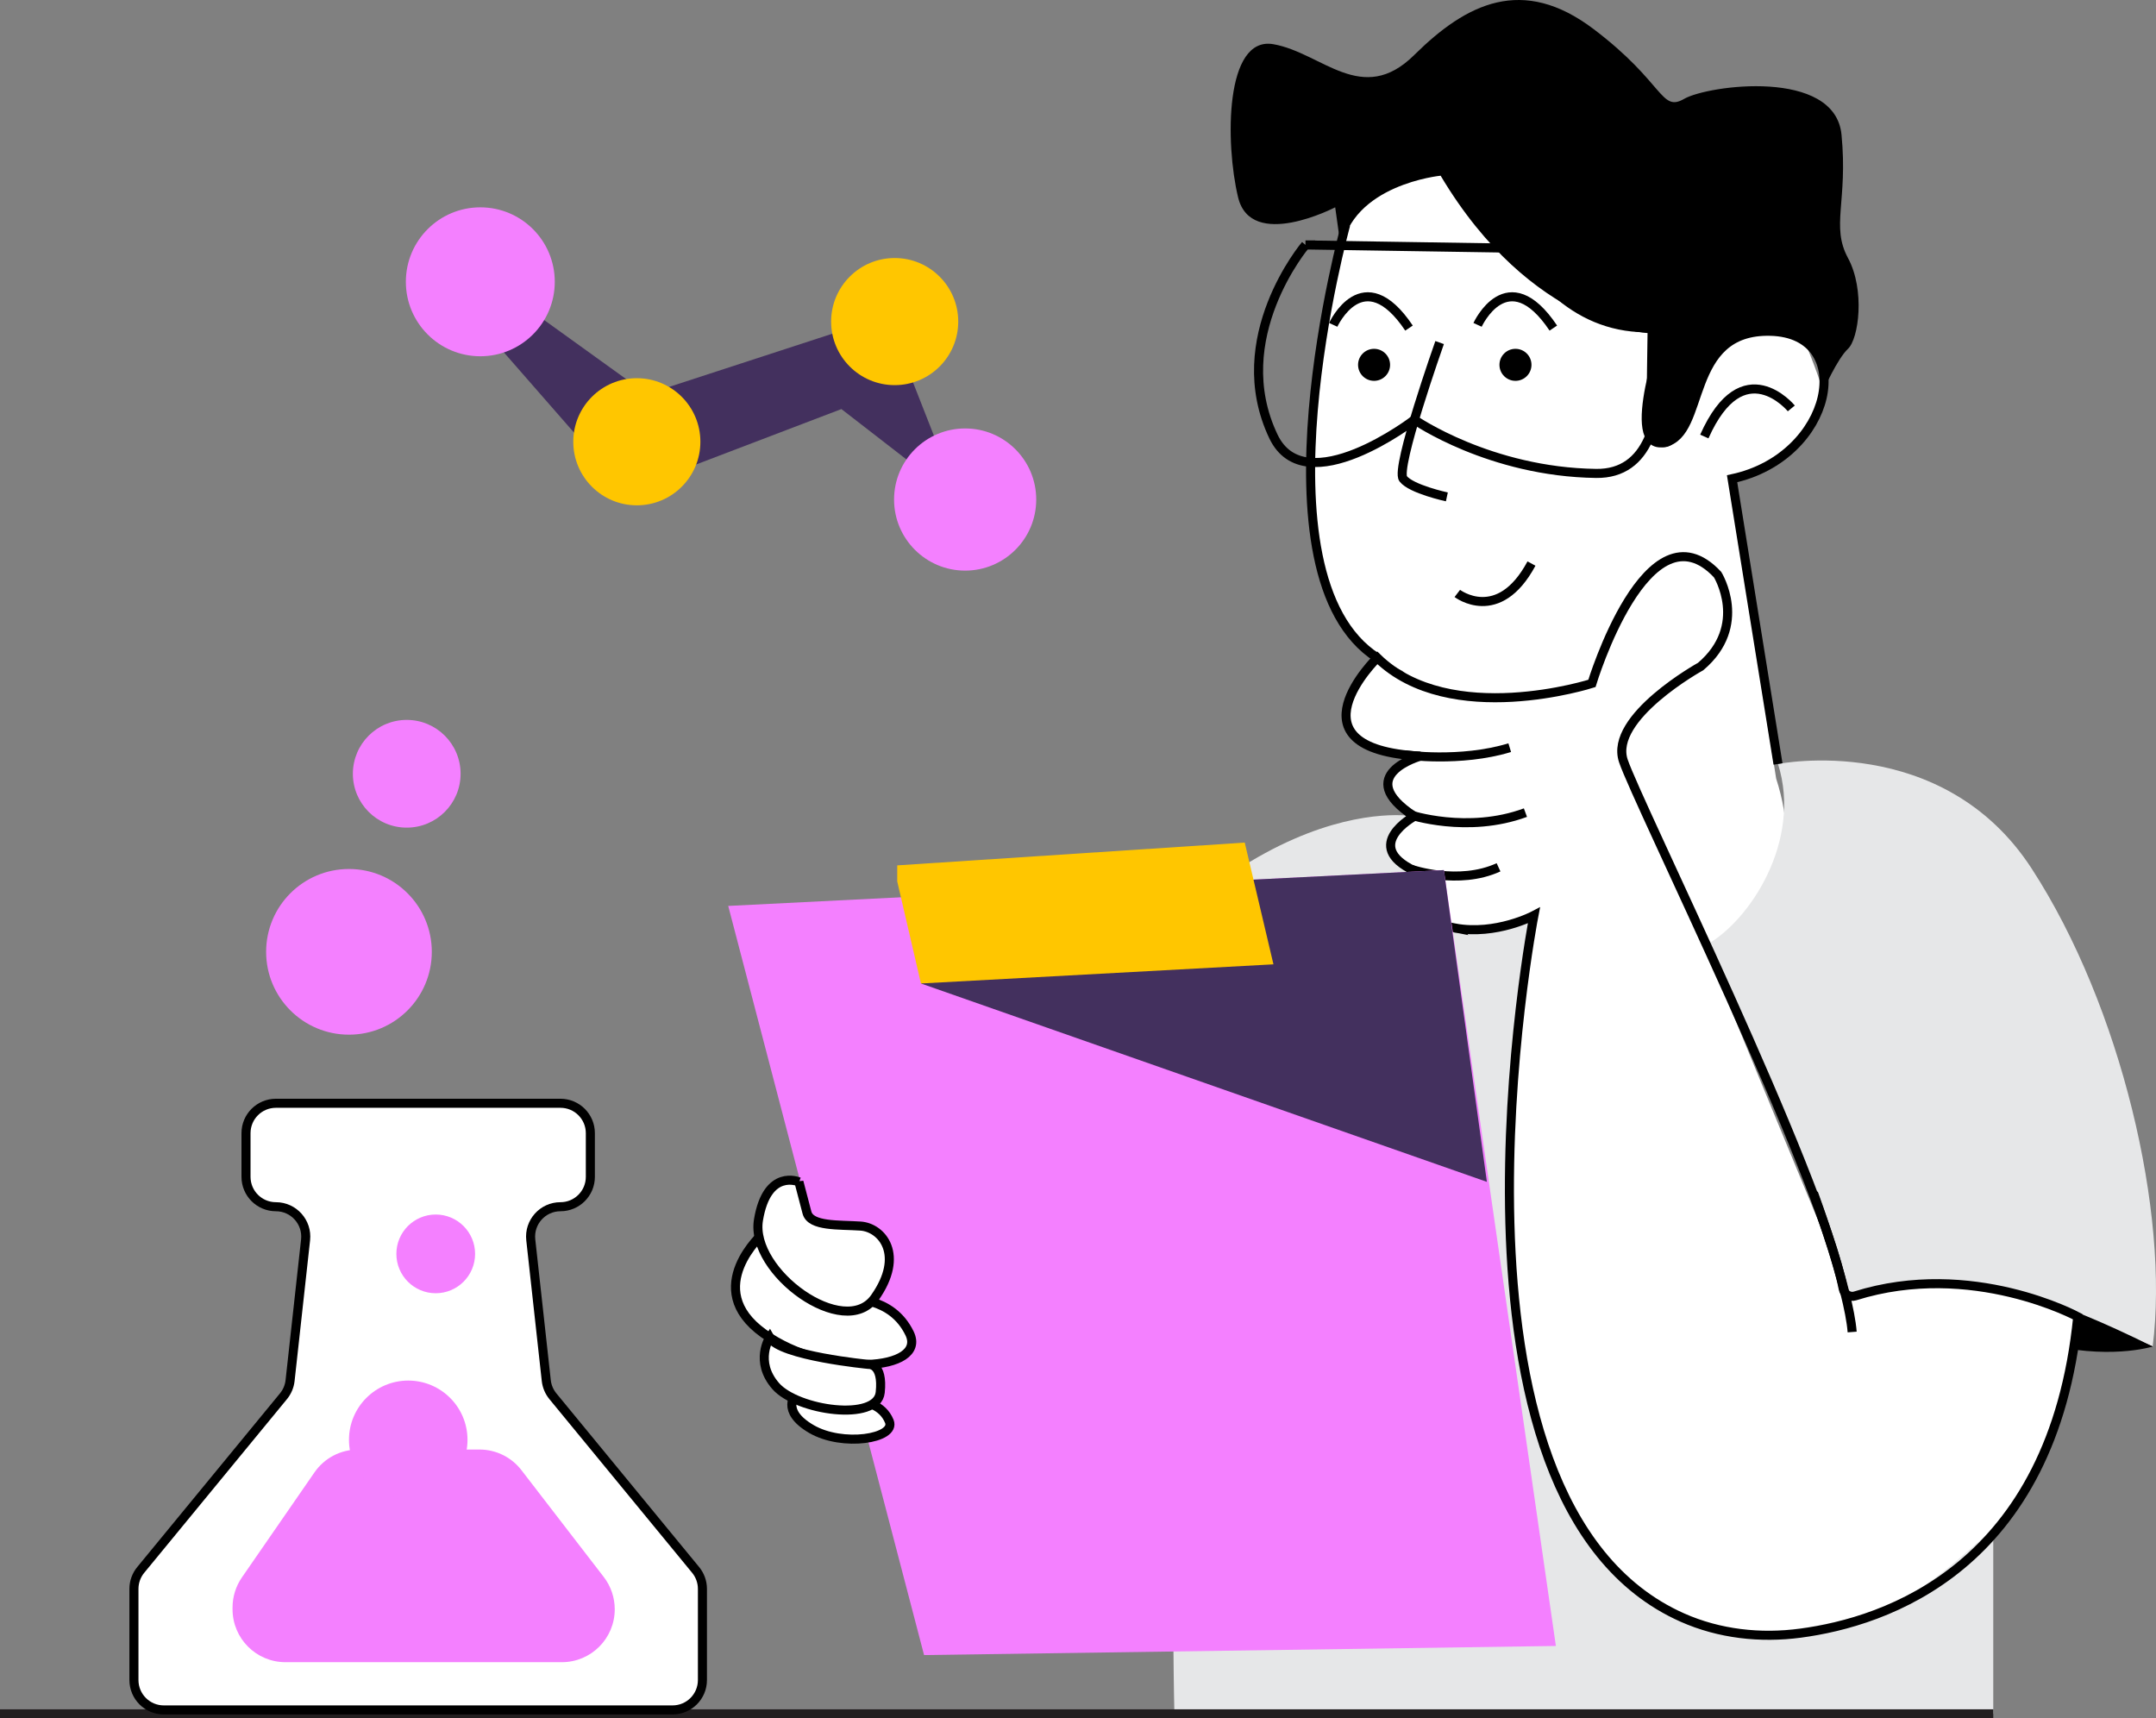 <svg width="238.013" height="189.689" viewBox="0 0 238.013 189.689" fill="none" xmlns="http://www.w3.org/2000/svg" xmlns:xlink="http://www.w3.org/1999/xlink">
	<rect x="0" y="0" width="238.013" height="189.689" fill="#808080" stroke="none"/>
	<desc>
			Created with Pixso.
	</desc>
	<defs/>
	<path id="Vector" d="M105.719 146.133C105.719 146.133 96.776 158.531 104.703 166.407C112.627 174.284 134.988 181.185 134.988 181.185L136.938 150.722C136.938 150.722 110.172 136.155 105.719 146.133Z" fill-rule="nonzero" fill="#FFFFFF"/>
	<path id="Vector" d="M161.247 12.223C161.247 12.223 154.672 14.329 150.426 21.206C148.384 24.514 146.764 32.595 146.144 36.217C144.238 47.374 141.274 68.107 154.799 74.041C154.799 74.041 163.92 82.477 175.741 78.337L181.515 113.511C181.515 113.511 202.207 104.894 196.078 85.939L190.865 52.768C190.865 52.768 198.36 52.263 201.261 43.167C201.261 43.167 189.365 3.263 161.247 12.223Z" fill-rule="nonzero" fill="#FFFFFF"/>
	<path id="Vector" d="M179.077 82.503C179.077 82.503 180.126 77.29 186.161 74.703C186.161 74.703 192.726 70.415 190.393 65.229C188.057 60.047 182.433 60.734 180.332 65.478C180.332 65.478 175.6 74.471 175.755 75.412C175.91 76.353 157.82 79.212 152.367 72.806C152.367 72.806 147.696 75.698 148.738 79.855C148.738 79.855 151.336 83.519 156.82 83.437C156.82 83.437 148.886 86.16 156.144 90.087C156.144 90.087 150.264 93.857 156.144 96.091C156.144 96.091 152.404 99.786 157.904 101.556C157.904 101.556 163.052 104.234 169.35 100.849C169.35 100.849 164.683 127.228 166.716 135.364C166.716 135.364 165.991 177.652 193.578 180.49C193.578 180.49 218.8 180.669 226.534 158.205L229.391 145.323C229.391 145.323 217.985 139.411 204.143 143.009C204.143 143.009 187.886 103.845 187.715 102.981C187.543 102.119 179.077 82.503 179.077 82.503Z" fill-rule="nonzero" fill="#FFFFFF"/>
	<path id="Vector" d="M133.551 100.788C133.551 100.788 110.893 133.521 102.71 152.377C94.528 171.233 129.8 179.075 129.8 179.075" stroke="#000000"/>
	<path id="Vector" d="M156.127 90.118C146.975 94.986 135.746 158.233 135.746 158.233L130.76 156.269L116.944 150.835L108.762 147.617L101.349 144.699L112.588 122.386C135.166 86.047 156.125 90.118 156.125 90.118L156.127 90.118Z" fill-rule="nonzero" fill="#E6E7E8"/>
	<path id="Vector" d="M135.208 114.518C132.392 120.75 130.96 151.668 130.763 156.271L116.947 150.837C119.299 140.962 135.208 114.518 135.208 114.518Z" fill-rule="nonzero" fill="#000000"/>
	<path id="Vector" d="M185.724 178.385C192.484 181.354 200.702 179.828 206.998 177.84C213.758 175.707 220.093 167.848 220.048 169.315L220.048 189.189L129.648 189.189C129.648 189.189 128.514 142.77 132.784 119.29C135.894 102.201 147.473 95.286 153.555 92.784C153.372 93.765 153.909 94.878 156.132 95.941C156.132 95.941 151.611 99.31 159.118 101.88C159.622 102.051 160.127 102.18 160.625 102.27C165.16 103.096 169.333 100.878 169.333 100.878C169.333 100.878 156.754 165.653 185.727 178.385L185.724 178.385Z" fill-rule="nonzero" fill="#E6E7E8"/>
	<path id="Vector" d="M237.646 148.642L229.374 145.025L227.546 144.152C227.525 144.138 227.499 144.131 227.471 144.117C223.652 142.535 214.57 139.624 204.784 142.699C204.211 142.882 203.603 142.521 203.481 141.929C201.756 133.132 195.019 118.7 188.386 104.298C193.2 101.638 198.954 92.784 196.285 84.334C196.285 84.334 214.434 80.686 224.299 95.899C234.174 111.105 239.512 133.965 237.644 148.64L237.646 148.642Z" fill-rule="nonzero" fill="#E6E7E8"/>
	<path id="Vector" d="M148.553 24.833C148.553 24.833 137.849 63.521 152.045 72.616" stroke="#000000"/>
	<path id="Vector" d="M162.397 13.622C162.397 13.622 166.667 38.304 184.011 36.036C184.011 36.036 179.074 49.777 183.743 48.845C188.412 47.911 185.877 36.304 195.484 36.571C205.089 36.839 202.423 50.446 191.215 52.847L196.285 84.334" stroke="#000000"/>
	<path id="Vector" d="M159.118 102.058C151.611 99.49 156.13 96.122 156.13 96.122C150.259 93.319 156.13 90.118 156.13 90.118C149.191 85.58 156.806 83.468 156.806 83.468C141.729 82.667 152.045 72.616 152.045 72.616C160.101 80.463 175.741 75.442 175.741 75.442C175.741 75.442 181.879 55.162 189.616 63.434C189.616 63.434 193.085 69.037 187.748 73.574C187.748 73.574 177.607 79.177 179.208 83.98C180.76 88.634 200.935 129.306 203.486 142.284C203.603 142.878 204.211 143.239 204.786 143.058C217.694 139 229.374 145.352 229.374 145.352C226.602 173.064 208.12 179.044 198.761 180.284C194.339 180.871 189.806 180.373 185.729 178.563C156.799 165.731 169.336 101.056 169.336 101.056C169.336 101.056 165.157 103.274 160.625 102.448L160.627 102.45C160.127 102.359 159.622 102.23 159.118 102.058Z" stroke="#000000"/>
	<path id="Vector" d="M200.207 131.707C200.207 131.707 204.113 142.326 204.47 147.039" stroke="#000000"/>
	<path id="Vector" d="M229.374 147.509C229.374 147.509 237.08 149.065 237.646 148.642L229.649 145.157C229.649 145.157 229.691 147.053 229.374 147.509Z" fill-rule="nonzero" fill="#231F20"/>
	<path id="Vector" d="M153.459 40.273C153.459 41.249 152.667 42.041 151.691 42.041C150.715 42.041 149.924 41.249 149.924 40.273C149.924 39.297 150.715 38.506 151.691 38.506C152.667 38.506 153.459 39.297 153.459 40.273Z" fill-rule="evenodd" fill="#000000"/>
	<path id="Vector" d="M169.068 40.273C169.068 41.249 168.277 42.041 167.301 42.041C166.324 42.041 165.533 41.249 165.533 40.273C165.533 39.297 166.324 38.506 167.301 38.506C168.277 38.506 169.068 39.297 169.068 40.273Z" fill-rule="evenodd" fill="#000000"/>
	<path id="Vector" d="M158.928 37.815C158.928 37.815 154.015 51.69 154.904 52.847C155.794 54.005 159.728 54.85 159.728 54.85" stroke="#000000"/>
	<path id="Vector" d="M147.184 35.86C147.184 35.86 150.478 28.657 155.548 36.217" stroke="#000000"/>
	<path id="Vector" d="M163.117 35.86C163.117 35.86 166.411 28.657 171.481 36.217" stroke="#000000"/>
	<path id="Vector" d="M197.754 45.083C197.754 45.083 192.416 38.595 188.149 48.188" stroke="#000000"/>
	<path id="Vector" d="M155.095 83.327C155.095 83.327 161.198 84.203 166.667 82.534" stroke="#000000"/>
	<path id="Vector" d="M155.627 89.937C155.627 89.937 161.998 92.071 168.401 89.705" stroke="#000000"/>
	<path id="Vector" d="M155.815 95.965C155.815 95.965 160.996 97.774 165.432 95.742" stroke="#000000"/>
	<path id="Vector" d="M236.175 148.962C237.125 148.807 237.644 148.642 237.644 148.642C226.537 143.112 220.64 141.91 217.95 141.723C222.14 142.359 229.539 145.321 229.539 145.321L229.205 149.009C232.316 149.41 234.738 149.196 236.175 148.962Z" fill-rule="nonzero" fill="#000000"/>
	<path id="Vector" d="M220.049 189.189L0 189.189" stroke="#231F20"/>
	<path id="Vector" d="M160.881 65.509C160.881 65.509 165.425 68.99 169.068 62.211" stroke="#000000"/>
	<path id="Vector" d="M76.794 173.301L61.036 154.13C60.63 153.635 60.377 153.034 60.306 152.398L58.595 136.868C58.379 134.916 59.91 133.209 61.874 133.209C63.696 133.209 65.172 131.733 65.172 129.911L65.172 125.087C65.172 123.266 63.696 121.79 61.874 121.79L30.456 121.79C28.635 121.79 27.158 123.266 27.158 125.087L27.158 129.911C27.158 131.733 28.635 133.209 30.456 133.209C32.421 133.209 33.949 134.916 33.735 136.868L32.024 152.398C31.954 153.034 31.7 153.637 31.294 154.13L15.537 173.301C15.051 173.89 14.786 174.632 14.786 175.394L14.786 185.46C14.786 187.281 16.262 188.758 18.084 188.758L74.247 188.758C76.069 188.758 77.545 187.281 77.545 185.46L77.545 175.394C77.545 174.632 77.28 173.89 76.794 173.301Z" fill-rule="nonzero" fill="#FFFFFF"/>
	<path id="Vector" d="M61.036 154.13C60.63 153.635 60.377 153.034 60.306 152.398L58.595 136.868C58.379 134.916 59.91 133.209 61.874 133.209C63.696 133.209 65.172 131.733 65.172 129.911L65.172 125.087C65.172 123.266 63.696 121.79 61.874 121.79L30.456 121.79C28.635 121.79 27.158 123.266 27.158 125.087L27.158 129.911C27.158 131.733 28.635 133.209 30.456 133.209C32.421 133.209 33.949 134.916 33.735 136.868L32.024 152.398C31.954 153.034 31.7 153.637 31.294 154.13L15.537 173.301C15.051 173.89 14.786 174.632 14.786 175.394L14.786 185.46C14.786 187.281 16.262 188.758 18.084 188.758L74.247 188.758C76.069 188.758 77.545 187.281 77.545 185.46L77.545 175.394C77.545 174.632 77.28 173.89 76.794 173.301L61.036 154.13Z" stroke="#000000"/>
	<path id="Vector" d="M39.526 160.013L52.938 160.013C54.75 160.013 56.459 160.853 57.565 162.29L66.651 174.08C67.438 175.101 67.865 176.357 67.865 177.645C67.865 180.873 65.25 183.488 62.022 183.488L31.515 183.488C28.287 183.488 25.672 180.873 25.672 177.645L25.672 177.448C25.672 176.263 26.034 175.103 26.707 174.129L34.716 162.536C35.808 160.956 37.603 160.015 39.524 160.015L39.526 160.013Z" fill-rule="nonzero" fill="#F480FF"/>
	<path id="Vector" d="M51.61 158.942C51.61 162.555 48.681 165.484 45.068 165.484C41.455 165.484 38.526 162.555 38.526 158.942C38.526 155.329 41.455 152.4 45.068 152.4C48.681 152.4 51.61 155.329 51.61 158.942Z" fill-rule="evenodd" fill="#F480FF"/>
	<path id="Vector" d="M52.448 138.415C52.448 140.815 50.502 142.76 48.103 142.76C45.703 142.76 43.758 140.815 43.758 138.415C43.758 136.016 45.703 134.07 48.103 134.07C50.502 134.07 52.448 136.016 52.448 138.415Z" fill-rule="evenodd" fill="#F480FF"/>
	<path id="Vector" d="M47.669 105.072C47.669 110.123 43.574 114.217 38.524 114.217C33.473 114.217 29.379 110.123 29.379 105.072C29.379 100.021 33.473 95.927 38.524 95.927C43.574 95.927 47.669 100.021 47.669 105.072Z" fill-rule="evenodd" fill="#F480FF"/>
	<path id="Vector" d="M50.847 85.416C50.847 88.7 48.185 91.362 44.901 91.362C41.618 91.362 38.956 88.7 38.956 85.416C38.956 82.132 41.618 79.47 44.901 79.47C48.185 79.47 50.847 82.132 50.847 85.416Z" fill-rule="evenodd" fill="#F480FF"/>
	<path id="Vector" d="M102.013 182.702L80.392 100.004L159.397 96.047L171.763 181.697L102.013 182.702Z" fill-rule="nonzero" fill="#F480FF"/>
	<path id="Vector" d="M87.857 153.893C87.857 153.893 86.108 155.717 89.558 157.738C93.009 159.762 98.943 158.809 98.178 156.905C97.41 155.001 95.398 154.795 95.398 154.795C95.398 154.795 88.892 156.114 87.859 153.891L87.857 153.893Z" fill-rule="nonzero" fill="#FFFFFF"/>
	<path id="Vector" d="M89.558 157.738C93.009 159.762 98.943 158.809 98.178 156.905C97.41 155.001 95.398 154.795 95.398 154.795C95.398 154.795 88.892 156.114 87.859 153.891L87.857 153.893C87.857 153.893 86.108 155.717 89.558 157.738Z" stroke="#000000"/>
	<path id="Vector" d="M84.289 136.103C84.289 136.103 77.329 142.192 84.289 147.187C91.248 152.185 102.431 151.351 100.41 147.187C98.389 143.023 93.868 143.5 93.392 143.143C92.915 142.786 84.279 137.871 84.289 136.103Z" fill-rule="nonzero" fill="#FFFFFF"/>
	<path id="Vector" d="M84.289 147.187C91.248 152.185 102.431 151.351 100.41 147.187C98.389 143.023 93.868 143.5 93.392 143.143C92.915 142.786 84.279 137.871 84.289 136.103C84.289 136.103 77.329 142.192 84.289 147.187Z" stroke="#000000"/>
	<path id="Vector" d="M88.197 130.465C88.197 130.465 84.681 128.935 83.73 134.678C82.78 140.422 93.246 147.973 96.579 143.246C99.91 138.519 97.373 135.505 94.993 135.345C92.612 135.185 89.493 135.413 89.084 133.852C88.676 132.289 88.197 130.463 88.197 130.463L88.197 130.465Z" fill-rule="nonzero" fill="#FFFFFF"/>
	<path id="Vector" d="M83.73 134.678C82.78 140.422 93.246 147.973 96.579 143.246C99.91 138.519 97.373 135.505 94.993 135.345C92.612 135.185 89.493 135.413 89.084 133.852C88.676 132.289 88.197 130.463 88.197 130.463L88.197 130.465C88.197 130.465 84.681 128.935 83.73 134.678Z" stroke="#000000"/>
	<path id="Vector" d="M84.97 147.65C84.97 147.65 83.254 150.283 85.634 153.006C88.014 155.729 96.828 156.971 97.173 153.706C97.518 150.44 95.877 150.614 95.877 150.614C95.877 150.614 86.092 149.68 84.97 147.65Z" fill-rule="nonzero" fill="#FFFFFF"/>
	<path id="Vector" d="M85.634 153.006C88.014 155.729 96.828 156.971 97.173 153.706C97.518 150.44 95.877 150.614 95.877 150.614C95.877 150.614 86.092 149.68 84.97 147.65C84.97 147.65 83.254 150.283 85.634 153.006Z" stroke="#000000"/>
	<path id="Vector" d="M181.438 27.619C181.438 27.619 187.94 52.418 176.204 52.261C164.467 52.103 156.151 46.334 156.151 46.334C156.151 46.334 144.121 55.591 140.586 48.19C135.398 37.332 144.121 27.039 144.121 27.039L144.119 27.039L181.438 27.619Z" stroke="#000000"/>
	<path id="Vector" d="M54.276 37.353L69.048 54.249L92.887 45.156L105.907 55.239L97.912 34.874L71.428 43.505L55.497 32.036L54.276 37.353Z" fill-rule="nonzero" fill="#43305E"/>
	<path id="Vector" d="M61.245 31.107C61.245 35.647 57.565 39.327 53.025 39.327C48.486 39.327 44.805 35.647 44.805 31.107C44.805 26.567 48.486 22.887 53.025 22.887C57.565 22.887 61.245 26.567 61.245 31.107Z" fill-rule="evenodd" fill="#F480FF"/>
	<path id="Vector" d="M77.32 48.766C77.32 52.64 74.178 55.782 70.303 55.782C66.429 55.782 63.288 52.64 63.288 48.766C63.288 44.891 66.429 41.749 70.303 41.749C74.178 41.749 77.32 44.891 77.32 48.766Z" fill-rule="evenodd" fill="#FFC600"/>
	<path id="Vector" d="M105.785 35.499C105.785 39.374 102.644 42.515 98.769 42.515C94.894 42.515 91.753 39.374 91.753 35.499C91.753 31.624 94.894 28.483 98.769 28.483C102.644 28.483 105.785 31.624 105.785 35.499Z" fill-rule="evenodd" fill="#FFC600"/>
	<path id="Vector" d="M114.395 55.143C114.395 59.477 110.882 62.99 106.548 62.99C102.214 62.99 98.701 59.477 98.701 55.143C98.701 50.809 102.214 47.296 106.548 47.296C110.882 47.296 114.395 50.809 114.395 55.143Z" fill-rule="evenodd" fill="#F480FF"/>
	<path id="Vector" d="M148.071 27.675L147.4 22.884C147.4 22.884 138.107 27.722 136.678 21.774C135.25 15.826 135.208 3.93 140.583 4.881C145.956 5.831 150.358 11.779 156.127 6.071C161.897 0.362 168.084 -2.732 175.936 3.217C183.788 9.165 183.311 12.418 185.928 10.911C188.546 9.404 202.582 7.5 203.296 14.876C204.009 22.251 202.106 24.955 204.009 28.48C205.913 32.006 205.199 37.391 204.009 38.506C202.819 39.62 201.261 43.165 201.261 43.165C201.261 43.165 201.261 35.158 192.949 36.825C189.102 37.597 187.362 43.083 186.269 46.331C184.579 51.357 181.734 49.167 181.753 46.684C181.771 44.2 181.882 36.764 181.882 36.764C181.882 36.764 169.065 36.215 159.04 19.396C159.04 19.396 149.161 20.354 148.069 27.675L148.071 27.675Z" fill-rule="nonzero" fill="#000000"/>
	<path id="Vector" d="M159.397 96.047L164.145 130.465L101.666 108.565L138.379 97.101L159.397 96.047Z" fill-rule="nonzero" fill="#43305E"/>
	<path id="Vector" d="M99.051 97.298L101.666 108.565L140.584 106.452L137.415 93.012L99.051 95.528L99.051 97.298Z" fill-rule="nonzero" fill="#FFC600"/>
</svg>
